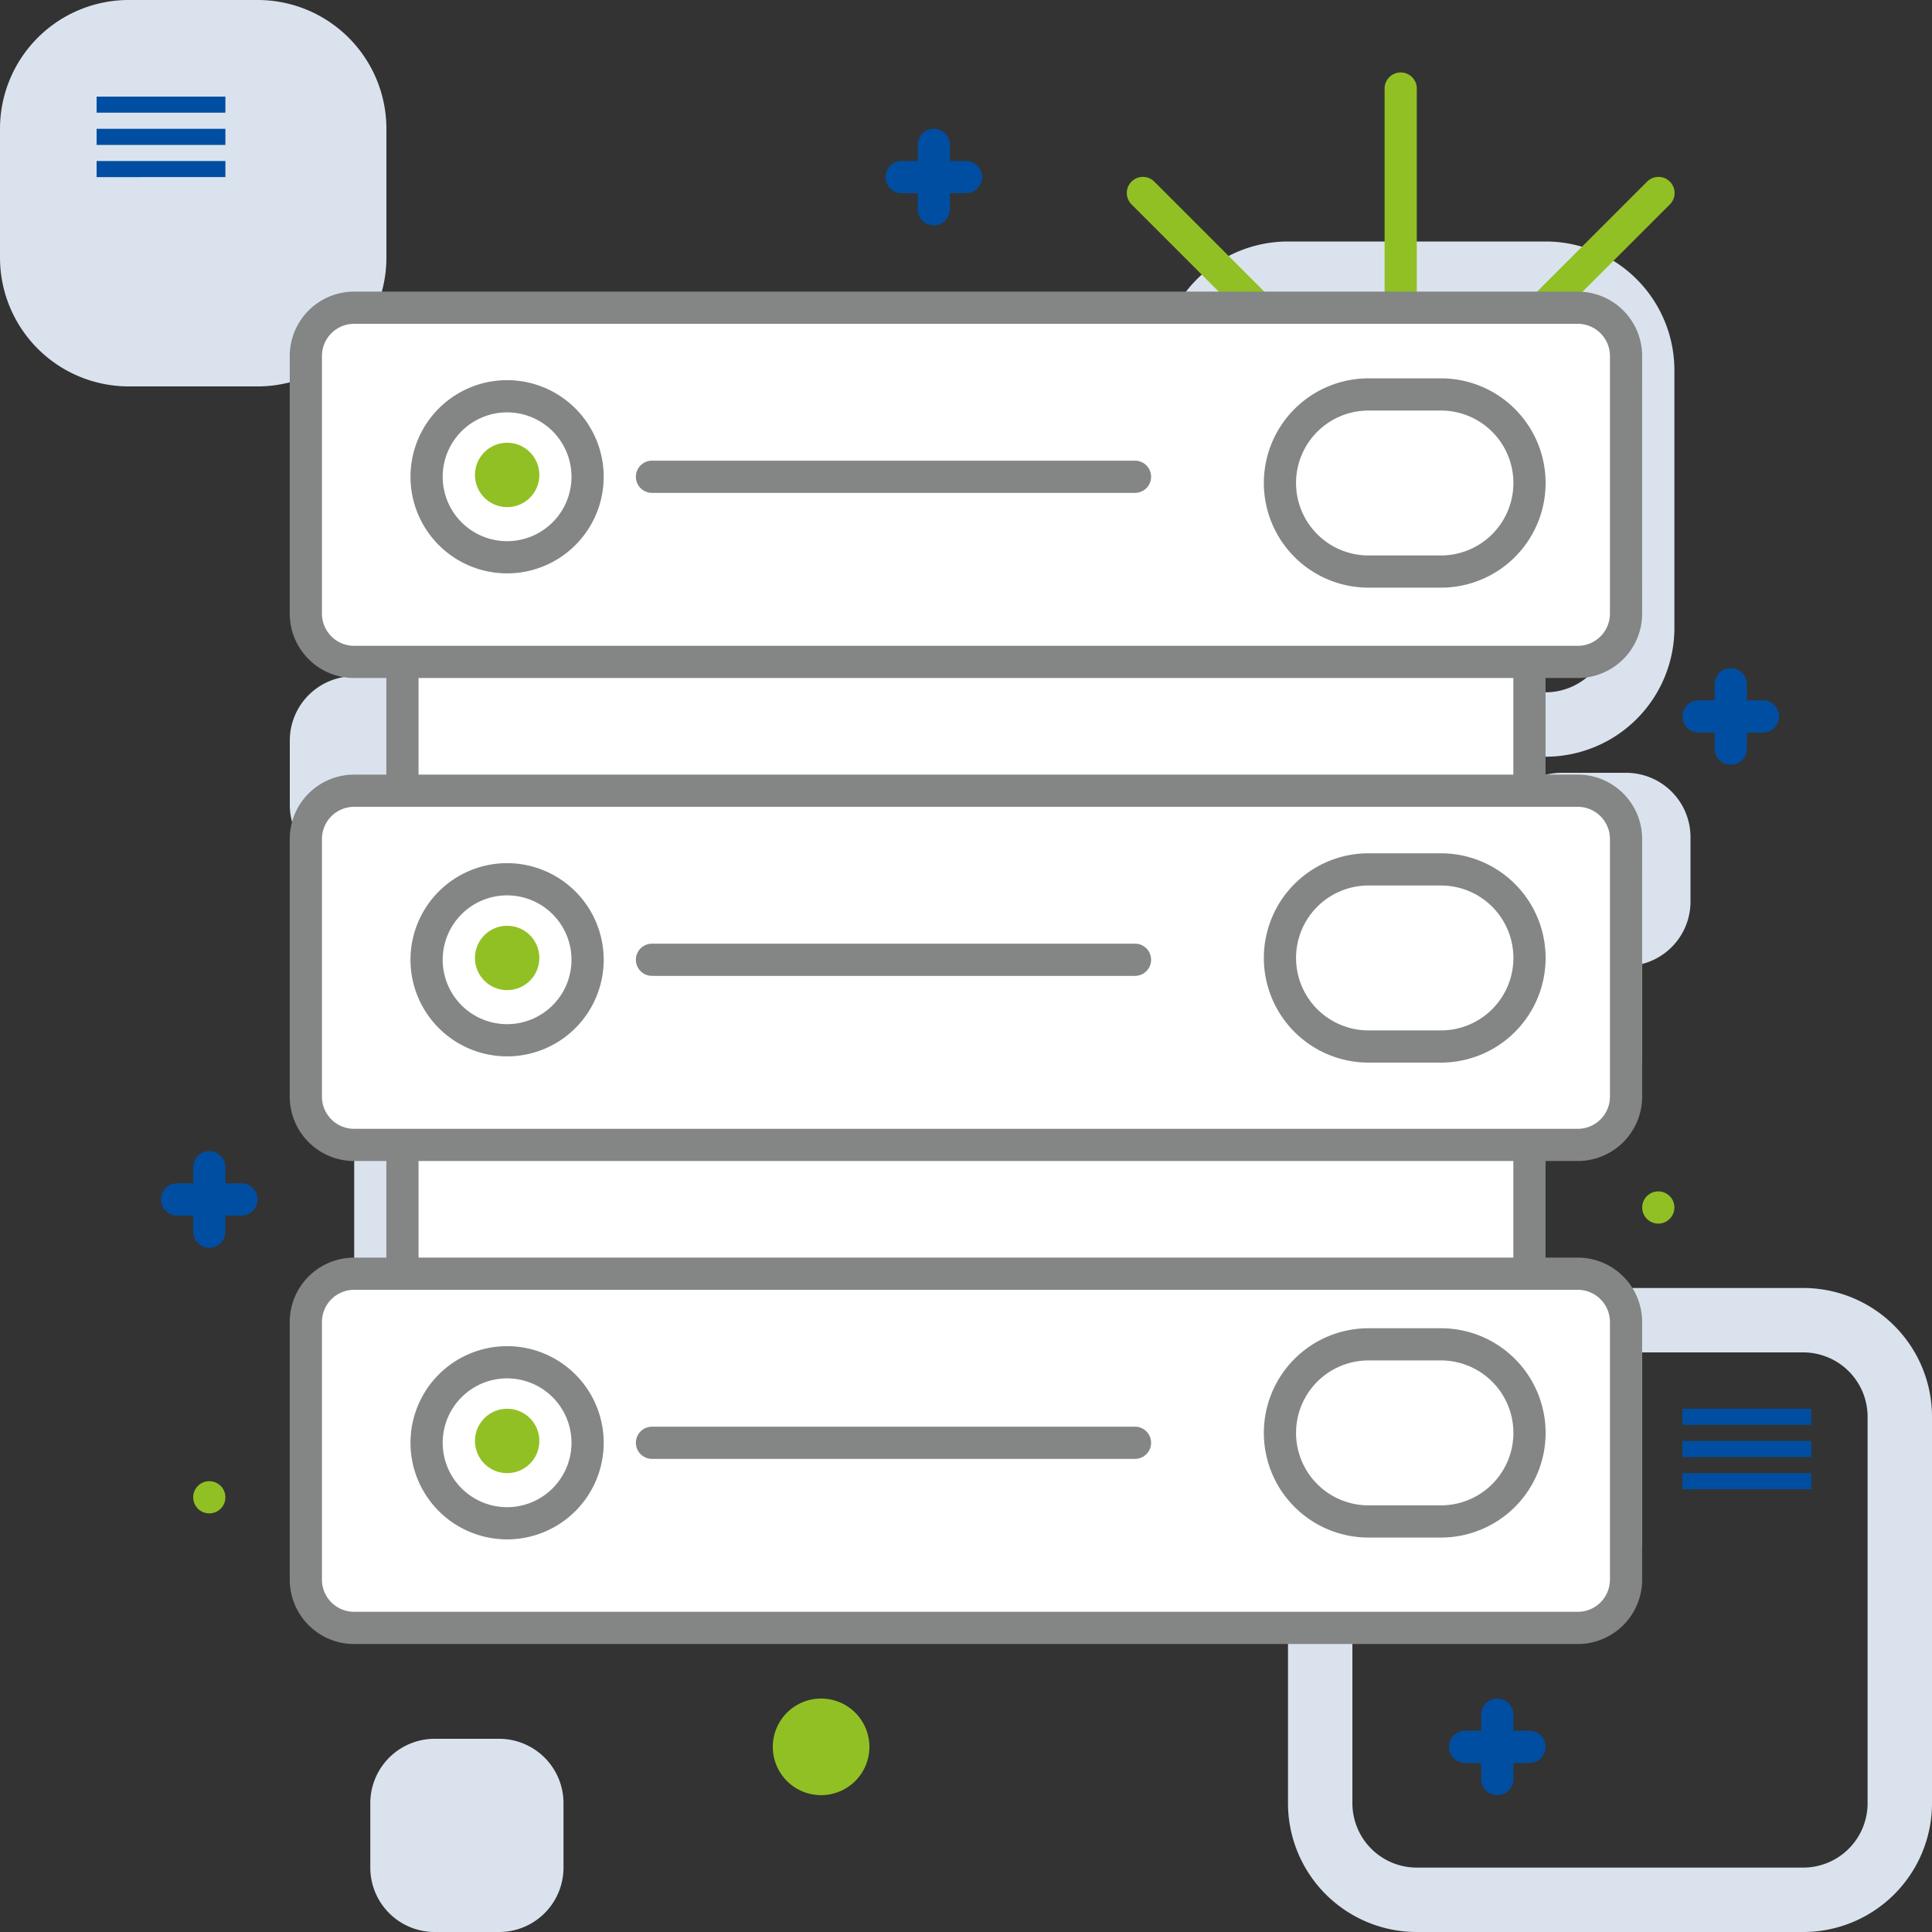 <svg id="icon-500" xmlns="http://www.w3.org/2000/svg" width="240" height="240" viewBox="0 0 240 240">
  <rect x="0" y="0" width="240" height="240" fill="#333333" stroke="none"/>
  <defs>
    <style>
      .cls-1 {
        fill: #dae3ed;
      }

      .cls-1, .cls-2, .cls-3, .cls-5, .cls-6 {
        fill-rule: evenodd;
      }

      .cls-2, .cls-7 {
        fill: #91c024;
      }

      .cls-3 {
        fill: #004ea1;
      }

      .cls-4 {
        fill: #fff;
      }

      .cls-5 {
        fill: #848585;
      }

      .cls-6 {
        fill: none;
        stroke: #848585;
        stroke-width: 4px;
      }
    </style>
  </defs>
  <g id="icon-bg-abstract">
    <path id="icon-bg-abstract-2" data-name="icon-bg-abstract" class="cls-1" d="M224,240H176a16,16,0,0,1-16-16V176a16,16,0,0,1,16-16h48a16,16,0,0,1,16,16v48A16,16,0,0,1,224,240Zm8-64a8,8,0,0,0-8-8H176a8,8,0,0,0-8,8v48a8,8,0,0,0,8,8h48a8,8,0,0,0,8-8V176ZM194,96h8a8,8,0,0,1,8,8v8a8,8,0,0,1-8,8h-8a8,8,0,0,1-8-8v-8A8,8,0,0,1,194,96ZM60,100a8,8,0,0,1-8,8H44a8,8,0,0,1-8-8V92a8,8,0,0,1,8-8h8a8,8,0,0,1,8,8v8Zm2,116a8,8,0,0,1,8,8v8a8,8,0,0,1-8,8H54a8,8,0,0,1-8-8v-8a8,8,0,0,1,8-8h8Zm94-58H92a16,16,0,0,1-16-16V78A16,16,0,0,1,92,62h64a16,16,0,0,1,16,16v64A16,16,0,0,1,156,158ZM32,48H16A16,16,0,0,1,0,32V16A16,16,0,0,1,16,0H32A16,16,0,0,1,48,16V32A16,16,0,0,1,32,48Zm146-3h8a8,8,0,0,1,8,8v8a8,8,0,0,1-8,8h-8a8,8,0,0,1-8-8V53A8,8,0,0,1,178,45Z"/>
    <path id="icon-bg-abstract_copy_2" data-name="icon-bg-abstract copy 2" class="cls-1" d="M92,120a16,16,0,0,1,16,16v32a16,16,0,0,1-16,16H60a16,16,0,0,1-16-16V136a16,16,0,0,1,16-16H92ZM52,136v32a8,8,0,0,0,8,8H92a8,8,0,0,0,8-8V136a8,8,0,0,0-8-8H60A8,8,0,0,0,52,136Z"/>
    <path id="icon-bg-abstract_copy" data-name="icon-bg-abstract copy" class="cls-1" d="M160,94a16,16,0,0,1-16-16V46a16,16,0,0,1,16-16h32a16,16,0,0,1,16,16V78a16,16,0,0,1-16,16H160Zm40-16V46a8,8,0,0,0-8-8H160a8,8,0,0,0-8,8V78a8,8,0,0,0,8,8h32A8,8,0,0,0,200,78Z"/>
  </g>
  <g id="sparkles">
    <path id="green" class="cls-2" d="M207.414,25.414h0l-20,20h0a2,2,0,1,1-2.828-2.828h0l20-20h0A2,2,0,1,1,207.414,25.414ZM174,43a2,2,0,0,1-2-2V11a2,2,0,0,1,4,0V41A2,2,0,0,1,174,43Zm-12,3a1.994,1.994,0,0,1-1.414-.586h0l-20-20h0a2,2,0,1,1,2.828-2.828h0l20,20h0A2,2,0,0,1,162,46ZM102,211a6,6,0,1,1-6,6A6,6,0,0,1,102,211Zm104-63a2,2,0,1,1-2,2A2,2,0,0,1,206,148ZM26,184a2,2,0,1,1-2,2A2,2,0,0,1,26,184Z"/>
    <path id="blue" class="cls-3" d="M30,151H28v2a2,2,0,1,1-4,0v-2H22a2,2,0,0,1,0-4h2v-2a2,2,0,1,1,4,0v2h2A2,2,0,0,1,30,151ZM219,91h-2v2a2,2,0,0,1-4,0V91h-2a2,2,0,1,1,0-4h2V85a2,2,0,1,1,4,0v2h2A2,2,0,1,1,219,91ZM12,22V20H28v2H12Zm0-6H28v2H12V16Zm0-4H28v2H12V12ZM202,175a2,2,0,1,1-2,2A2,2,0,0,1,202,175Z"/>
    <path id="blue_copy_2" data-name="blue copy 2" class="cls-3" d="M120,24h-2v2a2,2,0,1,1-4,0V24h-2a2,2,0,1,1,0-4h2V18a2,2,0,0,1,4,0v2h2A2,2,0,1,1,120,24Zm70,195h-2v2a2,2,0,0,1-4,0v-2h-2a2,2,0,0,1,0-4h2v-2a2,2,0,0,1,4,0v2h2A2,2,0,0,1,190,219Zm19-34v-2h16v2H209Zm0-6h16v2H209v-2Zm0-4h16v2H209v-2Zm-7,0a2,2,0,1,1-2,2A2,2,0,0,1,202,175Z"/>
  </g>
  <g>
    <g id="_Group_" data-name="&lt;Group&gt;">
      <rect id="_Rectangle_" data-name="&lt;Rectangle&gt;" class="cls-4" x="49" y="142" width="141" height="16"/>
      <rect id="_Rectangle_2" data-name="&lt;Rectangle&gt;" class="cls-4" x="49" y="82" width="141" height="16"/>
      <rect id="_Rectangle_3" data-name="&lt;Rectangle&gt;" class="cls-4" x="36" y="157" width="168" height="46" rx="12" ry="12"/>
      <rect id="_Rectangle_4" data-name="&lt;Rectangle&gt;" class="cls-4" x="36" y="97" width="168" height="46" rx="12" ry="12"/>
      <rect id="_Rectangle_5" data-name="&lt;Rectangle&gt;" class="cls-4" x="36" y="37" width="168" height="46" rx="12" ry="12"/>
      <path id="_Compound_Path_" data-name="&lt;Compound Path&gt;" class="cls-5" d="M195.993,204.226h-152a8,8,0,0,1-8-8v-32a8,8,0,0,1,8-8h4v-12h-4a8,8,0,0,1-8-8v-32a8,8,0,0,1,8-8h4v-12h-4a8,8,0,0,1-8-8v-32a8,8,0,0,1,8-8h152a8,8,0,0,1,8,8v32a8,8,0,0,1-8,8h-4v12h4a8,8,0,0,1,8,8v32a8,8,0,0,1-8,8h-4v12h4a8,8,0,0,1,8,8v32A8,8,0,0,1,195.993,204.226Zm0-124a4,4,0,0,0,4-4v-32a4,4,0,0,0-4-4h-152a4,4,0,0,0-4,4v32a4,4,0,0,0,4,4h152Zm-144,4v12h136v-12h-136Zm144,56a4,4,0,0,0,4-4v-32a4,4,0,0,0-4-4h-152a4,4,0,0,0-4,4v32a4,4,0,0,0,4,4h152Zm-144,4v12h136v-12h-136Zm148,20a4,4,0,0,0-4-4h-152a4,4,0,0,0-4,4v32a4,4,0,0,0,4,4h152a4,4,0,0,0,4-4v-32Zm-145,15a8,8,0,1,0,8-8A8,8,0,0,0,54.993,179.226Zm20-60a12,12,0,1,1-12-12A12,12,0,0,1,74.993,119.226Zm-24,60a12,12,0,1,1,12,12A12,12,0,0,1,50.993,179.226Zm28,0a2,2,0,0,1,2-2h60a2,2,0,0,1,0,4h-60A2,2,0,0,1,78.993,179.226Zm64-60a2,2,0,0,1-2,2h-60a2,2,0,0,1,0-4h60A2,2,0,0,1,142.993,119.226Zm-72,0a8,8,0,1,0-8,8A8,8,0,0,0,70.993,119.226Zm72-60a2,2,0,0,1-2,2h-60a2,2,0,0,1,0-4h60A2,2,0,0,1,142.993,59.226Zm-68,0a12,12,0,1,1-12-12A12,12,0,0,1,74.993,59.226Zm-4,0a8,8,0,1,0-8,8A8,8,0,0,0,70.993,59.226Z"/>
      <path id="_Rectangle_6" data-name="&lt;Rectangle&gt;" class="cls-6" d="M170,49h9a11,11,0,0,1,11,11h0a11,11,0,0,1-11,11h-9a11,11,0,0,1-11-11h0A11,11,0,0,1,170,49Z"/>
      <path id="_Rectangle_7" data-name="&lt;Rectangle&gt;" class="cls-6" d="M170,108h9a11,11,0,0,1,11,11h0a11,11,0,0,1-11,11h-9a11,11,0,0,1-11-11h0A11,11,0,0,1,170,108Z"/>
      <path id="_Rectangle_8" data-name="&lt;Rectangle&gt;" class="cls-6" d="M170,167h9a11,11,0,0,1,11,11h0a11,11,0,0,1-11,11h-9a11,11,0,0,1-11-11h0A11,11,0,0,1,170,167Z"/>
    </g>
    <circle class="cls-7" cx="63" cy="59" r="4"/>
    <circle class="cls-7" cx="63" cy="179" r="4"/>
    <circle class="cls-7" cx="63" cy="119" r="4"/>
  </g>
</svg>
